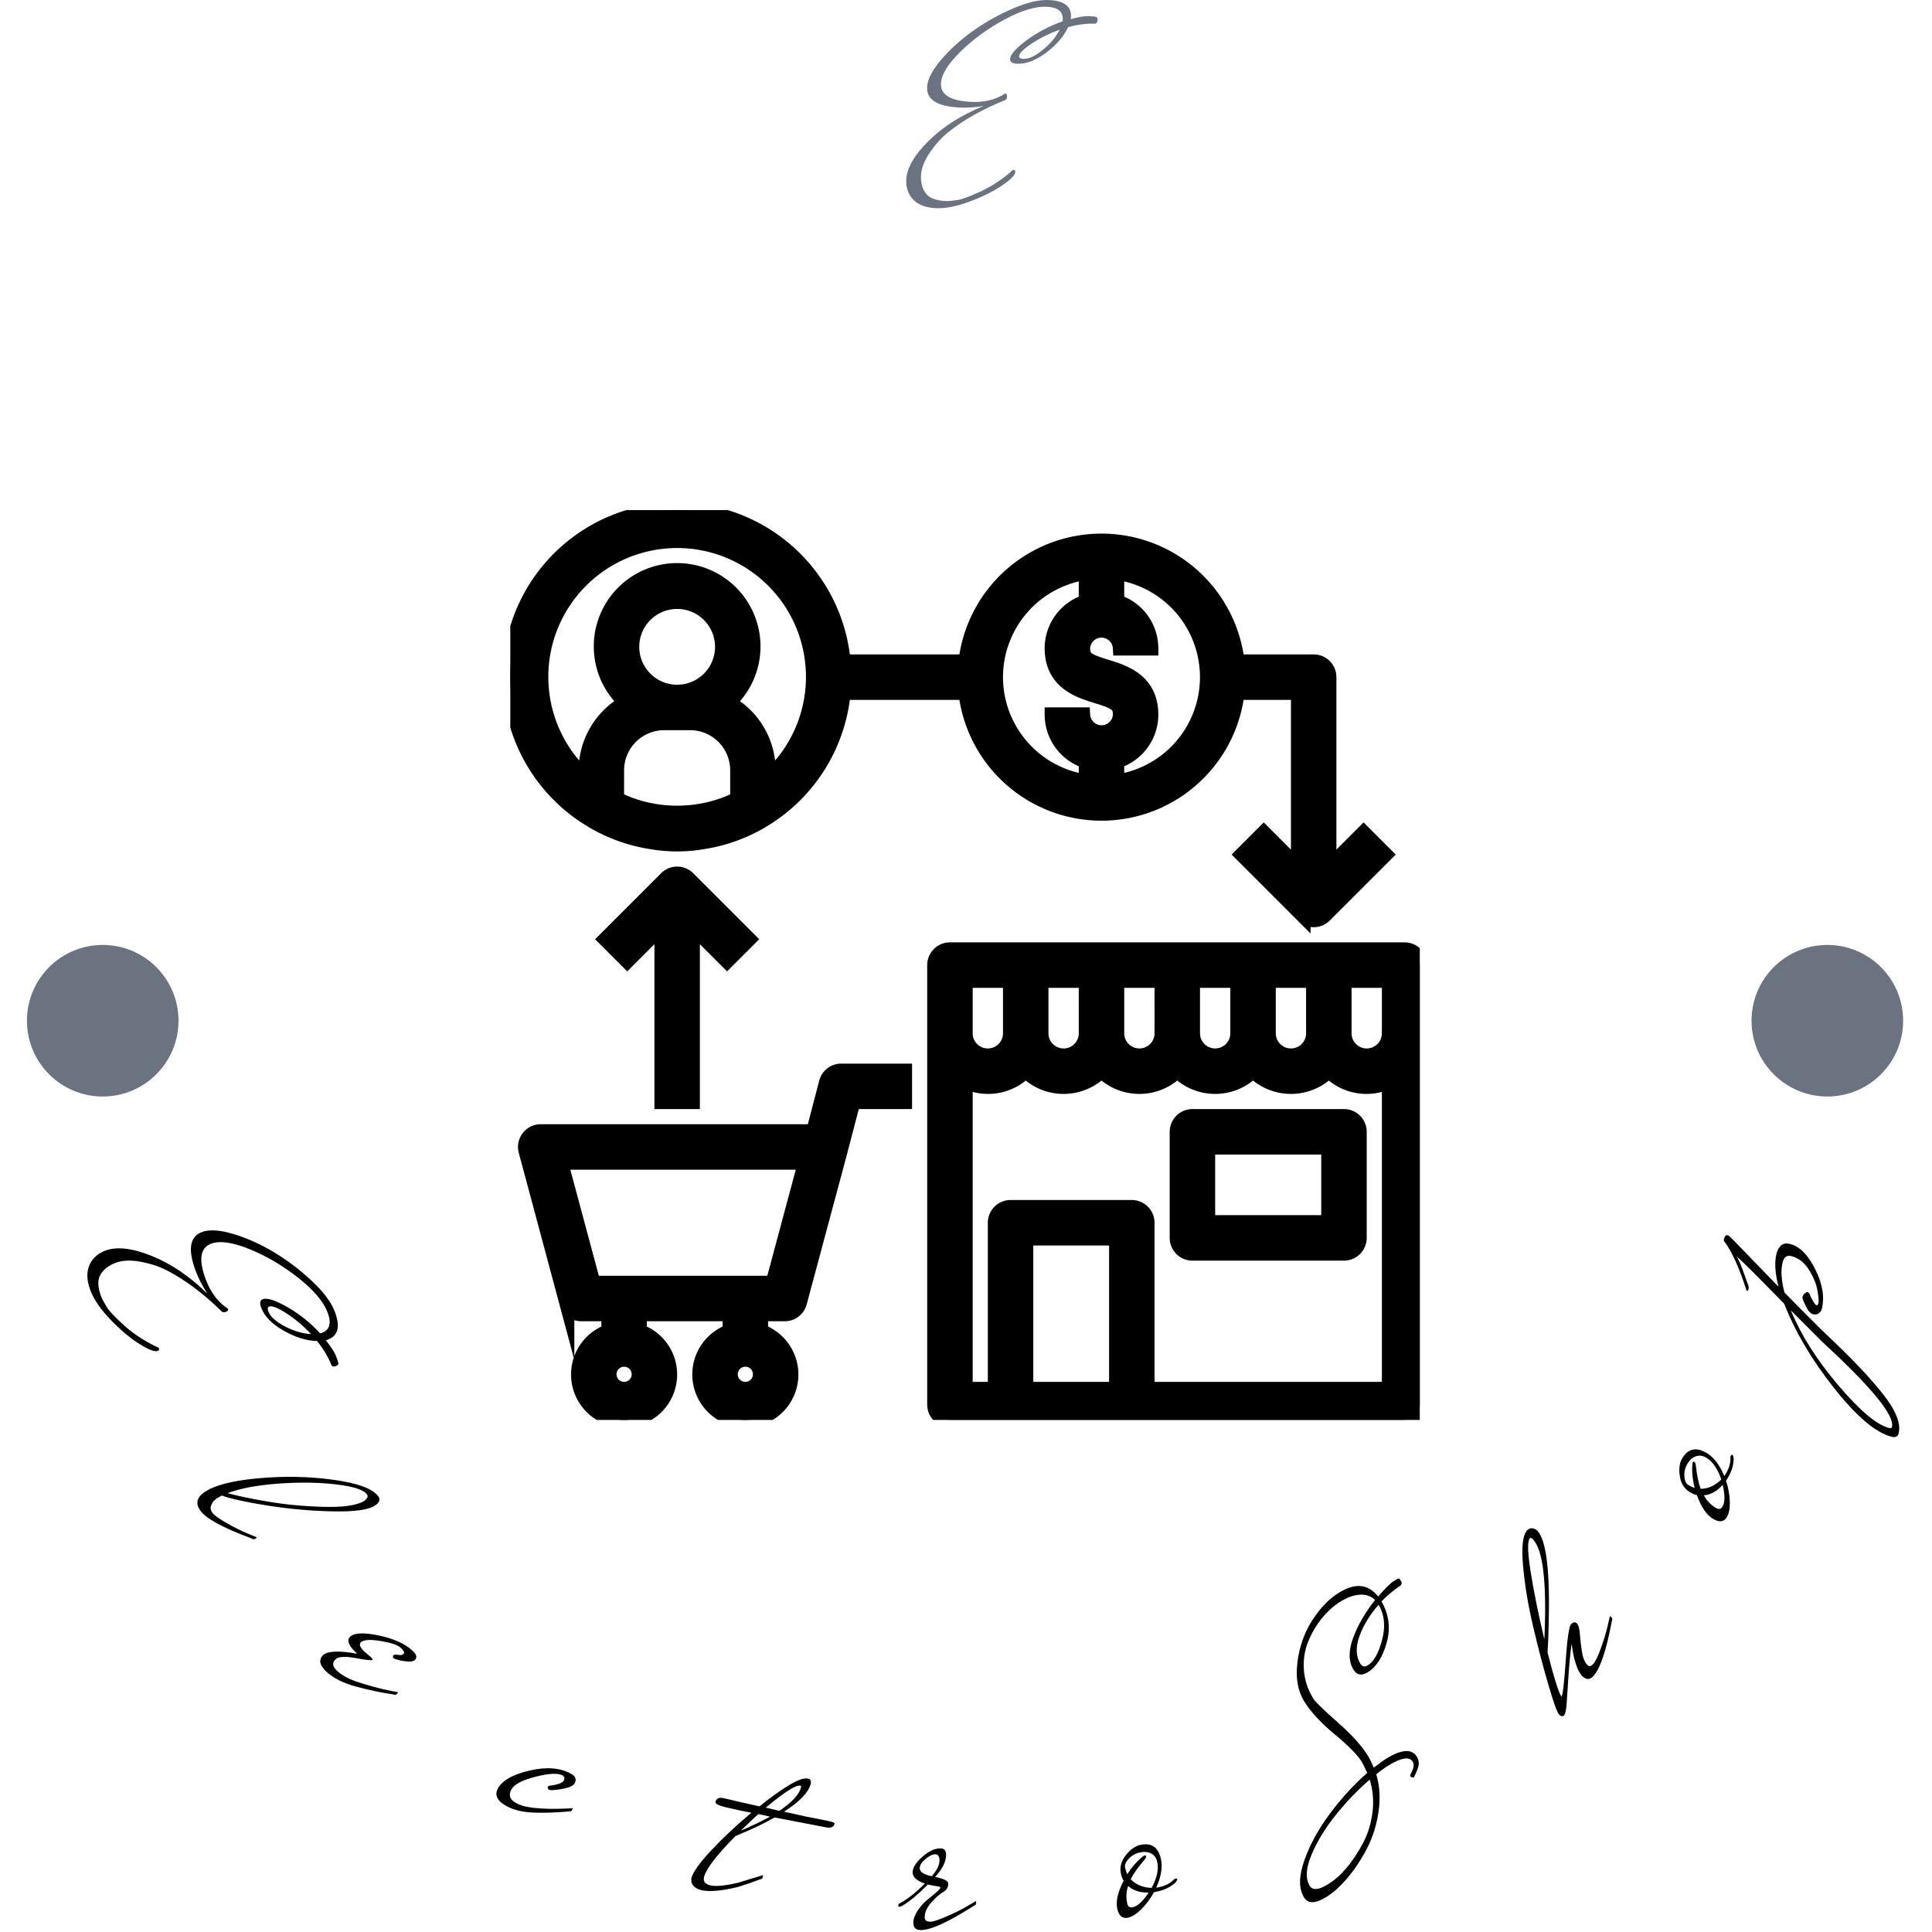 <svg xmlns="http://www.w3.org/2000/svg" version="1.1" xmlns:xlink="http://www.w3.org/1999/xlink" xmlns:svgjs="http://svgjs.dev/svgjs" width="1500" height="1500" viewBox="0 0 1500 1500"><g transform="matrix(1,0,0,1,-0.75,-0.749)"><svg viewBox="0 0 280 280" data-background-color="#ffffff" preserveAspectRatio="xMidYMid meet" height="1500" width="1500" xmlns="http://www.w3.org/2000/svg" xmlns:xlink="http://www.w3.org/1999/xlink"><g id="tight-bounds" transform="matrix(1,0,0,1,0.14,0.14)"><svg viewBox="0 0 279.72 279.72" height="279.72" width="279.72"><g><svg viewBox="0 0 279.72 279.72" height="279.72" width="279.72"><g><svg viewBox="0 0 279.72 279.72" height="279.72" width="279.72"><g id="textblocktransform"><svg viewBox="0 0 279.72 279.72" height="279.72" width="279.72" id="textblock"><g><svg viewBox="0 0 279.72 279.72" height="279.72" width="279.72"><g transform="matrix(1,0,0,1,73.956,73.929)"><svg viewBox="0 0 131.807 131.861" height="131.861" width="131.807"><g id="icon-0"><svg xmlns="http://www.w3.org/2000/svg" data-name="Layer 1" viewBox="1.991 1.979 60.009 60.033" x="0" y="0" height="131.861" width="131.807" class="icon-xg-0" data-fill-palette-color="accent" id="xg-0"><path class="cls-1" d="M61 31H31a1 1 0 0 0-1 1V61a1 1 0 0 0 1 1H61a1 1 0 0 0 1-1V32A1 1 0 0 0 61 31Zm-1 5.5a1.5 1.5 0 0 1-3 0V33h3Zm-5 0a1.5 1.5 0 0 1-3 0V33h3Zm-5 0a1.5 1.5 0 0 1-3 0V33h3Zm-5 0a1.5 1.5 0 0 1-3 0V33h3Zm-5 0a1.5 1.5 0 0 1-3 0V33h3ZM32 33h3v3.5a1.5 1.5 0 0 1-3 0Zm4 27V50h6V60Zm8 0V49a1 1 0 0 0-1-1H35a1 1 0 0 0-1 1V60H32V39.649a3.446 3.446 0 0 0 4-0.707 3.483 3.483 0 0 0 5 0 3.483 3.483 0 0 0 5 0 3.483 3.483 0 0 0 5 0 3.483 3.483 0 0 0 5 0 3.446 3.446 0 0 0 4 0.707V60Z" stroke="#000000" stroke-miterlimit="10" fill="#000000" data-fill-palette-color="accent"></path><path class="cls-1" d="M20.1 55a1 1 0 0 0 0.965-0.741l2.684-10v-0.007h0L24.6 41H28V39H23.826a1 1 0 0 0-0.968 0.748L22.01 43H4a1 1 0 0 0-0.966 1.259l2.683 10A1 1 0 0 0 6.683 55H8.5v1.184a3 3 0 1 0 2 0V55h6v1.184a3 3 0 1 0 2 0V55ZM9.5 60a1 1 0 1 1 1-1A1 1 0 0 1 9.5 60Zm8 0a1 1 0 1 1 1-1A1 1 0 0 1 17.5 60ZM5.3 45H21.479l-2.146 8H7.45Z" stroke="#000000" stroke-miterlimit="10" fill="#000000" data-fill-palette-color="accent"></path><path class="cls-1" d="M55 12H49.941a9 9 0 0 0-17.882 0h-8.11A11 11 0 1 0 7.465 22.49c0.012 0.008 0.021 0.019 0.034 0.027s0.033 0.015 0.049 0.024a10.939 10.939 0 0 0 2.508 1.047c0.082 0.023 0.165 0.043 0.248 0.064q0.522 0.132 1.063 0.213c0.1 0.016 0.2 0.034 0.306 0.047a10.049 10.049 0 0 0 2.654 0c0.1-0.013 0.2-0.031 0.306-0.047q0.542-0.081 1.063-0.213c0.083-0.021 0.166-0.041 0.248-0.064a10.939 10.939 0 0 0 2.508-1.047c0.016-0.009 0.033-0.015 0.049-0.024s0.022-0.019 0.034-0.027A11 11 0 0 0 23.949 14h8.11a9 9 0 0 0 17.882 0H54V25.586l-2.293-2.293-1.414 1.414 4 4a1 1 0 0 0 1.414 0l4-4-1.414-1.414L56 25.586V13A1 1 0 0 0 55 12ZM13 14a3 3 0 1 1 3-3A3 3 0 0 1 13 14Zm-0.856 2h1.712A3.147 3.147 0 0 1 17 19.144V21.05l-0.07 0.034a8.487 8.487 0 0 1-0.846 0.36l-0.072 0.026a9.111 9.111 0 0 1-6.024 0l-0.072-0.026a8.487 8.487 0 0 1-0.846-0.36L9 21.05V19.144A3.147 3.147 0 0 1 12.144 16ZM19 19.689v-0.545a5.126 5.126 0 0 0-2.641-4.466 5 5 0 1 0-6.718 0A5.126 5.126 0 0 0 7 19.144v0.545a9 9 0 1 1 12 0ZM34 13a7 7 0 0 1 6-6.92V8.039a3.207 3.207 0 0 0-2.251 3.037c0 2.258 1.78 2.8 2.958 3.163 1.313 0.4 1.544 0.589 1.544 1.254a1.252 1.252 0 0 1-2.5 0h-2A3.206 3.206 0 0 0 40 18.53v1.39A7 7 0 0 1 34 13Zm8 6.92V18.53a3.206 3.206 0 0 0 2.251-3.037c0-2.262-1.781-2.806-2.96-3.167-1.312-0.4-1.542-0.588-1.542-1.25a1.252 1.252 0 0 1 2.5 0h2A3.207 3.207 0 0 0 42 8.039V6.08a6.991 6.991 0 0 1 0 13.84Z" stroke="#000000" stroke-miterlimit="10" fill="#000000" data-fill-palette-color="accent"></path><path class="cls-1" d="M14 41V29.414l2.293 2.293 1.414-1.414-4-4a1 1 0 0 0-1.414 0l-4 4 1.414 1.414L12 29.414V41Z" stroke="#000000" stroke-miterlimit="10" fill="#000000" data-fill-palette-color="accent"></path><path class="cls-1" d="M57 42H47a1 1 0 0 0-1 1v7a1 1 0 0 0 1 1H57a1 1 0 0 0 1-1V43A1 1 0 0 0 57 42Zm-1 7H48V44h8Z" stroke="#000000" stroke-miterlimit="10" fill="#000000" data-fill-palette-color="accent"></path></svg></g></svg></g><g id="text-0"><path d="M147.412 9.234v0c-0.701-0.031-1.042-0.255-1.024-0.671v0c0.029-0.655 0.831-1.567 2.407-2.736 1.575-1.163 3.305-2.07 5.188-2.722v0c0.022-0.045 0.036-0.134 0.042-0.267v0c0.052-1.17-0.726-1.791-2.333-1.862-1.613-0.071-3.628 0.535-6.043 1.82-2.416 1.291-4.551 2.84-6.406 4.646-1.855 1.806-2.812 3.361-2.87 4.663v0c-0.072 1.64 1.402 2.527 4.424 2.661v0c1.765 0.078 3.305-0.271 4.618-1.048v0c0.084-0.102 0.179-0.151 0.285-0.147v0c0.179 0.008 0.262 0.147 0.249 0.419-0.012 0.278-0.109 0.452-0.291 0.523v0c-3.319 1.337-6.088 2.908-8.308 4.711v0c-0.942 0.767-1.813 1.739-2.613 2.916-0.794 1.177-1.214 2.278-1.259 3.303-0.046 1.032 0.185 1.89 0.691 2.575 0.506 0.685 1.487 1.06 2.942 1.124v0c0.497-0.005 1.059-0.056 1.686-0.154 0.634-0.104 1.708-0.501 3.223-1.189 1.514-0.688 2.977-1.627 4.388-2.818v0c0.216-0.249 0.391-0.37 0.523-0.364v0c0.151 0.033 0.222 0.139 0.214 0.317v0c-0.02 0.443-0.661 1.094-1.925 1.953-1.257 0.852-2.821 1.628-4.694 2.326-1.866 0.699-3.49 1.018-4.872 0.958v0c-1.977-0.087-3.3-0.822-3.967-2.203v0c-0.26-0.561-0.375-1.193-0.344-1.894v0c0.076-1.719 1.156-3.606 3.242-5.66 2.085-2.061 4.747-3.749 7.985-5.063v0c-1.235 0.204-2.371 0.283-3.409 0.237v0c-3.28-0.145-4.879-1.127-4.799-2.945v0c0.049-1.117 0.721-2.436 2.013-3.956 1.293-1.52 2.832-2.919 4.618-4.198 1.792-1.272 3.718-2.353 5.778-3.243 2.06-0.889 3.804-1.303 5.232-1.24v0c2.209 0.098 3.279 0.904 3.213 2.418v0c-0.007 0.152-0.022 0.267-0.045 0.346v0c1.16-0.313 2.024-0.457 2.593-0.432 0.575 0.025 0.938 0.061 1.088 0.108 0.157 0.047 0.229 0.212 0.217 0.496-0.013 0.284-0.126 0.448-0.34 0.492v0c-1.19-0.053-2.499 0.111-3.927 0.492v0c-0.63 1.357-1.695 2.595-3.196 3.715-1.494 1.12-2.892 1.651-4.194 1.593zM147.698 8.144v0c-0.011 0.238 0.193 0.366 0.61 0.385v0c0.78 0.034 1.724-0.401 2.83-1.306 1.106-0.899 1.918-1.873 2.435-2.924v0c-1.535 0.562-2.894 1.24-4.075 2.036-1.181 0.789-1.781 1.392-1.8 1.809z" fill="#6b7280" data-fill-palette-color="primary"></path><path d="M3.904 147.931c0-6.066 4.917-10.983 10.983-10.983 6.066 0 10.983 4.917 10.984 10.983 0 6.066-4.917 10.983-10.984 10.983-6.066 0-10.983-4.917-10.983-10.983z" fill="#6b7280" data-fill-palette-color="primary"></path><path d="M253.849 147.931c0-6.066 4.917-10.983 10.984-10.983 6.066 0 10.983 4.917 10.983 10.983 0 6.066-4.917 10.983-10.983 10.983-6.066 0-10.983-4.917-10.984-10.983z" fill="#6b7280" data-fill-palette-color="primary"></path></g><g id="text-1"><path d="M37.862 189.543v0c-0.261-0.68-0.191-1.097 0.21-1.251v0c0.63-0.242 1.827 0.141 3.592 1.15 1.758 1.012 3.332 2.274 4.723 3.788v0c0.059 0.006 0.153-0.016 0.283-0.066v0c1.13-0.435 1.396-1.431 0.797-2.987-0.601-1.563-2.013-3.222-4.233-4.977-2.224-1.761-4.576-3.147-7.057-4.157-2.481-1.01-4.351-1.273-5.611-0.788v0c-1.588 0.611-1.819 2.377-0.695 5.299v0c0.658 1.711 1.629 3.026 2.91 3.944v0c0.13 0.042 0.214 0.113 0.252 0.211v0c0.067 0.173-0.033 0.311-0.299 0.413-0.266 0.102-0.469 0.081-0.609-0.063v0c-2.643-2.593-5.279-4.568-7.907-5.926v0c-1.124-0.582-2.408-1.006-3.851-1.273-1.443-0.267-2.662-0.21-3.657 0.173-0.995 0.383-1.714 0.954-2.16 1.714-0.443 0.766-0.393 1.853 0.149 3.261v0c0.208 0.466 0.493 0.977 0.855 1.533 0.356 0.558 1.175 1.413 2.456 2.566 1.28 1.153 2.778 2.151 4.492 2.994v0c0.326 0.109 0.512 0.225 0.56 0.349v0c0.032 0.158-0.038 0.27-0.211 0.336v0c-0.426 0.164-1.308-0.174-2.646-1.014-1.337-0.84-2.725-2.005-4.163-3.493-1.436-1.483-2.41-2.892-2.923-4.226v0c-0.734-1.909-0.582-3.467 0.456-4.676v0c0.418-0.48 0.967-0.851 1.646-1.112v0c1.662-0.639 3.901-0.395 6.719 0.734 2.815 1.123 5.517 2.948 8.106 5.477v0c-0.701-1.085-1.245-2.131-1.632-3.138v0c-1.219-3.169-0.949-5.092 0.812-5.769v0c1.081-0.416 2.608-0.326 4.581 0.269 1.98 0.593 3.946 1.474 5.901 2.644 1.948 1.173 3.769 2.553 5.465 4.142 1.694 1.582 2.807 3.065 3.339 4.449v0c0.825 2.144 0.508 3.496-0.949 4.056v0c-0.154 0.059-0.273 0.091-0.357 0.095v0c0.778 0.97 1.272 1.73 1.483 2.28 0.214 0.556 0.331 0.915 0.351 1.078 0.022 0.169-0.105 0.307-0.384 0.413-0.278 0.107-0.481 0.068-0.608-0.117v0c-0.444-1.155-1.141-2.33-2.091-3.525v0c-1.548-0.043-3.162-0.542-4.842-1.498-1.686-0.954-2.77-2.058-3.253-3.312zM39.004 189.359v0c-0.222 0.086-0.256 0.329-0.102 0.73v0c0.29 0.754 1.091 1.47 2.402 2.151 1.317 0.677 2.58 1.046 3.787 1.106v0c-1.166-1.225-2.371-2.237-3.614-3.035-1.247-0.79-2.071-1.107-2.473-0.952z" fill="#000000" data-fill-palette-color="secondary"></path><path d="M29.018 218.914v0c-0.701-0.988-0.514-1.863 0.561-2.625v0c1.431-1.014 4.032-1.694 7.803-2.04 3.771-0.345 7.424-0.274 10.959 0.214 3.531 0.482 5.702 1.296 6.514 2.441v0c0.295 0.416 0.145 0.834-0.449 1.255v0c-0.923 0.655-2.979 0.948-6.167 0.88-3.188-0.068-6.327-0.346-9.415-0.834-3.088-0.488-5.315-0.974-6.681-1.458v0c-0.382 0.206-0.634 0.352-0.759 0.44-0.119 0.084-0.249 0.193-0.39 0.326-0.136 0.129-0.27 0.358-0.401 0.686-0.136 0.323-0.075 0.666 0.181 1.028 0.257 0.362 0.93 0.854 2.02 1.476 1.081 0.621 2.089 1.127 3.024 1.519v0l1.411 0.582c-0.028 0.052-0.109 0.126-0.244 0.222-0.13 0.092-0.306 0.071-0.531-0.062v0c-4.13-1.534-6.609-2.884-7.436-4.05zM52.774 217.539v0c0.471-0.366 0.612-0.681 0.424-0.946v0c-0.482-0.68-1.985-1.169-4.507-1.465-2.523-0.297-5.315-0.333-8.378-0.109-3.068 0.228-5.513 0.687-7.334 1.379v0c1.405 0.391 3.349 0.798 5.831 1.221 2.477 0.426 5.152 0.68 8.024 0.761 2.867 0.085 4.847-0.195 5.94-0.841z" fill="#000000" data-fill-palette-color="secondary"></path><path d="M51.767 239.669v0c-1.191-1.09-1.55-1.894-1.077-2.411v0c0.563-0.615 1.937-0.7 4.121-0.253 2.184 0.447 3.843 1.188 4.975 2.224v0c0.576 0.527 0.701 0.969 0.375 1.326v0c-0.183 0.2-0.531 0.281-1.043 0.243-0.517-0.033-0.979-0.106-1.387-0.22-0.403-0.118-0.625-0.195-0.664-0.23v0c-0.117-0.107-0.153-0.23-0.107-0.368v0c0.091-0.177 0.327-0.225 0.71-0.144 0.388 0.077 0.662 0.027 0.823-0.149 0.165-0.181 0.023-0.477-0.426-0.887-0.444-0.407-1.431-0.735-2.96-0.986-1.529-0.241-2.474-0.164-2.836 0.231v0c-0.273 0.298-0.062 0.764 0.631 1.398v0c0.122 0.112 0.351 0.303 0.686 0.574 0.335 0.271 0.458 0.455 0.369 0.553-0.094 0.103-0.915 0.01-2.465-0.277-1.544-0.283-2.518-0.205-2.92 0.235v0c-0.456 0.498-0.361 1.042 0.284 1.632 0.649 0.594 1.536 1.096 2.659 1.505v0c1.84 0.616 3.597 1.089 5.27 1.418v0l0.9 0.164c-0.016 0.057-0.08 0.146-0.192 0.268-0.107 0.117-0.287 0.132-0.539 0.045v0c-1.712-0.247-3.487-0.621-5.327-1.12-1.849-0.499-3.277-1.209-4.283-2.129-1.001-0.916-1.195-1.708-0.583-2.377 0.608-0.664 2.276-0.752 5.006-0.265z" fill="#000000" data-fill-palette-color="secondary"></path><path d="M76.968 261.956l0.433 0.057c1.392 0.147 2.958 0.178 4.698 0.093v0l0.913-0.053c-0.002 0.059-0.043 0.161-0.123 0.306-0.077 0.139-0.248 0.196-0.514 0.171v0c-1.722 0.163-3.384 0.218-4.988 0.167-1.604-0.052-2.936-0.37-3.996-0.954v0c-1.345-0.741-1.751-1.595-1.219-2.563v0c0.638-1.16 2.165-2.019 4.582-2.578 2.419-0.565 4.42-0.411 6.002 0.46v0c0.661 0.364 0.835 0.83 0.523 1.398v0c-0.182 0.331-0.706 0.582-1.572 0.756v0c-1.2 0.231-1.907 0.287-2.122 0.169-0.215-0.118-0.269-0.273-0.164-0.464v0c0.038-0.07 0.126-0.112 0.263-0.128v0c0.312-0.017 0.695-0.089 1.15-0.216 0.459-0.133 0.747-0.307 0.865-0.522v0c0.182-0.331 0.119-0.58-0.188-0.749v0c-0.661-0.364-1.958-0.3-3.891 0.192-1.93 0.486-3.098 1.098-3.503 1.835v0c-0.453 0.823-0.231 1.482 0.668 1.977v0c0.591 0.326 1.319 0.541 2.183 0.646z" fill="#000000" data-fill-palette-color="secondary"></path><path d="M104.791 260.585v0c1.784 0.423 3.542 0.827 5.274 1.21v0c3.66-2.927 6.003-4.27 7.026-4.026v0c0.367 0.087 0.504 0.327 0.411 0.72v0c-0.298 1.256-1.589 2.613-3.874 4.07v0l3.004 0.672c2.01 0.388 3.237 0.635 3.681 0.741 0.451 0.107 0.663 0.215 0.638 0.324v0c-0.118 0.496-0.521 0.676-1.21 0.54v0l-7.475-1.437c-1.574 0.899-3.463 1.794-5.668 2.686v0c-2.768 2.806-4.291 4.798-4.571 5.977v0c-0.144 0.605 0.171 1 0.944 1.183 0.773 0.183 2.099 0.056 3.978-0.383v0l3.619-1.101c0.02 0.059 0.011 0.169-0.028 0.331-0.037 0.155-0.186 0.255-0.449 0.301v0c-0.975 0.381-2.03 0.743-3.165 1.086v0c-2.38 0.571-4.134 0.723-5.261 0.456v0c-0.528-0.125-0.912-0.329-1.152-0.61-0.233-0.28-0.338-0.526-0.314-0.738v0l-0.012-0.339c0.211-0.889 1.172-2.246 2.884-4.071 1.705-1.827 3.647-3.645 5.825-5.455v0c-1.274-0.248-2.475-0.506-3.602-0.773-1.127-0.267-1.659-0.533-1.597-0.797v0c0.118-0.496 0.482-0.685 1.094-0.567zM116.09 259.021v0c0.031-0.129-0.006-0.205-0.109-0.23v0c-0.605-0.144-2.272 0.917-4.999 3.181v0l1.971 0.468c1.849-1.255 2.895-2.395 3.137-3.419zM111.59 263.28v0c-0.844-0.2-1.41-0.321-1.7-0.363v0c-0.319 0.285-0.766 0.706-1.34 1.264-0.573 0.551-0.968 0.927-1.186 1.127v0c1.602-0.674 3.011-1.35 4.226-2.028z" fill="#000000" data-fill-palette-color="secondary"></path><path d="M130.622 276.277v0c-0.114 0.05-0.217 0.073-0.31 0.07-0.093-0.003-0.137-0.057-0.134-0.163 0.003-0.106 0.046-0.201 0.128-0.284v0c1.124-0.582 2.368-1.554 3.734-2.916v0c-1.206-0.414-1.798-0.965-1.778-1.653 0.021-0.688 0.504-1.441 1.45-2.26 0.939-0.819 1.812-1.216 2.619-1.192v0c0.542 0.016 0.804 0.346 0.784 0.987v0c-0.03 0.999-0.562 2.049-1.596 3.15v0c1.29 0.258 1.929 0.588 1.917 0.992v0c-0.016 0.536-0.267 0.939-0.752 1.209-0.478 0.27-1.04 0.76-1.683 1.469-0.637 0.709-0.967 1.427-0.99 2.155v0c-0.005 0.159 0.044 0.309 0.146 0.451 0.102 0.136 0.328 0.209 0.678 0.219 0.351 0.011 1.1-0.231 2.247-0.726 1.147-0.488 2.162-0.987 3.046-1.497v0l1.314-0.774c0.025 0.054 0.035 0.163 0.03 0.329-0.005 0.159-0.131 0.287-0.379 0.385v0c-3.707 2.37-6.276 3.534-7.705 3.491v0c-0.701-0.021-1.041-0.383-1.02-1.084v0c0.017-0.562 0.23-1.149 0.64-1.759 0.409-0.61 0.855-1.11 1.337-1.499 0.482-0.389 0.927-0.76 1.335-1.111 0.401-0.352 0.604-0.581 0.606-0.687 0.003-0.106-0.163-0.177-0.5-0.214-0.336-0.043-0.774-0.126-1.313-0.248v0c-1.53 1.543-2.814 2.596-3.851 3.16zM133.294 270.737v0c-0.016 0.536 0.564 0.931 1.742 1.185v0c0.727-0.839 1.101-1.576 1.12-2.211 0.019-0.635-0.173-0.959-0.577-0.971-0.404-0.012-0.88 0.208-1.43 0.662-0.557 0.46-0.842 0.905-0.855 1.335z" fill="#000000" data-fill-palette-color="secondary"></path><path d="M170.405 272.786v0c-0.711 0.671-1.606 1.121-2.688 1.35v0l-0.476 0.1c-0.538 0.973-1.155 1.8-1.85 2.482-0.695 0.681-1.334 1.084-1.916 1.207v0c-0.816 0.173-1.335-0.269-1.559-1.325-0.222-1.049 0.086-2.393 0.924-4.031v0c-0.172-0.268-0.302-0.613-0.391-1.033v0c-0.196-0.926 0.04-1.811 0.707-2.656 0.661-0.843 1.373-1.346 2.137-1.508v0c1.612-0.341 2.603 0.36 2.971 2.102v0c0.245 1.159 0.011 2.531-0.703 4.116v0l0.476-0.1c0.842-0.178 1.525-0.529 2.051-1.053v0c0.061-0.094 0.157-0.155 0.286-0.182 0.136-0.029 0.214 0.002 0.233 0.093 0.019 0.091-0.048 0.237-0.202 0.438zM165.644 269.034v0c0.119-0.079 0.22-0.128 0.304-0.146 0.078-0.016 0.13 0.037 0.156 0.16 0.025 0.117-0.086 0.313-0.333 0.588v0c-0.883 1.039-1.517 1.944-1.902 2.716v0c0.771 0.798 1.783 1.216 3.036 1.255v0c0.767-1.427 1.039-2.669 0.816-3.724v0c-0.129-0.609-0.424-1.03-0.886-1.264-0.462-0.234-1.001-0.286-1.616-0.155-0.622 0.131-1.16 0.431-1.616 0.9-0.449 0.467-0.631 0.905-0.544 1.312 0.088 0.414 0.195 0.73 0.321 0.947v0c0.638-1.014 1.392-1.877 2.264-2.589zM163.499 273.333v0c-0.277 0.803-0.323 1.641-0.138 2.515v0c0.1 0.473 0.364 0.664 0.791 0.574v0c0.712-0.151 1.485-0.865 2.317-2.144v0c-1.237 0.038-2.227-0.277-2.97-0.945z" fill="#000000" data-fill-palette-color="secondary"></path><path d="M198.233 242.35v0c-0.898 0.549-1.587 0.431-2.067-0.354v0c-0.732-1.197-0.754-2.731-0.067-4.602 0.693-1.874 1.754-3.71 3.185-5.508v0c-0.571-0.566-1.299-0.824-2.183-0.772-0.884 0.052-1.814 0.376-2.791 0.973-0.977 0.597-1.878 1.4-2.704 2.41-0.82 1.006-1.488 2.135-2.002 3.388-0.518 1.247-0.73 2.607-0.637 4.078 0.096 1.477 0.552 2.882 1.366 4.215v0c0.283 0.463 1.451 1.599 3.504 3.409 2.058 1.806 3.536 3.443 4.434 4.911v0c0.228 0.373 0.504 0.933 0.829 1.681v0c0.817-0.631 1.42-1.066 1.81-1.304v0c2.231-1.364 3.705-1.458 4.423-0.284v0c0.255 0.418 0.342 0.838 0.259 1.262-0.085 0.432-0.315 1.015-0.689 1.747v0c-0.255 0.001-0.411-0.044-0.466-0.134-0.055-0.09-0.057-0.202-0.006-0.334v0c0.451-0.811 0.557-1.411 0.319-1.8v0c-0.48-0.785-1.629-0.622-3.448 0.49v0c-0.666 0.407-1.281 0.849-1.843 1.324v0c0.508 1.706 0.616 3.526 0.323 5.458-0.287 1.929-0.842 3.692-1.666 5.289-0.827 1.592-1.769 3.013-2.827 4.265-1.056 1.243-2.089 2.173-3.1 2.791v0c-1.564 0.956-2.628 0.974-3.19 0.054v0c-0.787-1.288-0.776-3.078 0.032-5.373 0.809-2.294 2.051-4.563 3.729-6.806 1.677-2.243 3.474-4.203 5.39-5.878v0c-0.303-0.699-0.574-1.243-0.812-1.633v0c-0.604-0.988-1.911-2.315-3.923-3.979-2.011-1.665-3.48-3.256-4.408-4.775-0.925-1.513-1.25-3.39-0.975-5.63 0.27-2.236 0.982-4.262 2.138-6.078 1.153-1.807 2.467-3.16 3.94-4.061v0c2.321-1.419 4.194-1.222 5.621 0.59v0c1.036-1.199 1.782-1.939 2.239-2.218 0.463-0.283 0.722-0.418 0.777-0.405 0.055 0.013 0.153 0.136 0.294 0.367 0.138 0.226 0.125 0.439-0.039 0.64v0c-1.006 0.677-1.936 1.451-2.792 2.324v0c1.094 1.891 1.347 3.885 0.76 5.982-0.582 2.094-1.494 3.52-2.737 4.28zM189.818 273.315v0c0.411 0.672 1.283 0.601 2.615-0.214v0c1.864-1.139 3.535-3.081 5.016-5.824v0c0.736-1.334 1.218-2.835 1.447-4.503 0.226-1.674 0.096-3.294-0.388-4.86v0c-1.757 1.516-3.404 3.233-4.939 5.149-1.53 1.913-2.7 3.838-3.509 5.776-0.807 1.929-0.888 3.421-0.242 4.476zM197.152 241.114v0c0.266 0.435 0.627 0.512 1.085 0.233v0c0.875-0.535 1.566-1.772 2.072-3.711 0.51-1.933 0.339-3.621-0.512-5.063v0c-1.299 1.492-2.229 3.023-2.79 4.592-0.552 1.571-0.504 2.887 0.145 3.949z" fill="#000000" data-fill-palette-color="secondary"></path><path d="M226.313 245.868v0c0.173-0.173 0.373-1.891 0.6-5.153 0.222-3.258 0.486-5.039 0.79-5.343 0.309-0.309 0.596-0.33 0.863-0.064v0c0.211 0.21 0.345 0.728 0.402 1.551 0.061 0.819 0.163 1.673 0.303 2.562 0.146 0.884 0.418 1.525 0.816 1.923v0c0.211 0.21 0.473 0.159 0.786-0.155 0.313-0.314 0.683-1.058 1.108-2.233 0.43-1.17 0.761-2.252 0.994-3.244v0l0.336-1.489c0.056 0.019 0.143 0.086 0.26 0.204 0.112 0.112 0.12 0.292 0.022 0.54v0c-0.811 4.325-1.722 6.993-2.733 8.005v0c-0.496 0.496-1.011 0.478-1.544-0.055v0c-0.361-0.36-0.665-0.931-0.914-1.712-0.249-0.781-0.413-1.479-0.493-2.092v0l-0.141-0.884c-0.205 1.507-0.36 3.124-0.467 4.851-0.106 1.727-0.192 3.031-0.257 3.911-0.065 0.889-0.193 1.43-0.385 1.622-0.192 0.192-0.426 0.15-0.702-0.126-0.276-0.276-0.785-1.682-1.526-4.218-0.751-2.536-1.487-5.339-2.211-8.409-0.728-3.065-1.221-6.013-1.48-8.845-0.259-2.831-0.055-4.582 0.614-5.251v0c0.285-0.286 0.618-0.351 0.997-0.198v0c0.15 0.037 0.293 0.124 0.428 0.26v0c1.316 1.314 1.872 5.811 1.666 13.492v0c-0.018 1.47-0.073 2.86-0.165 4.17v0c0.995 3.893 1.673 6.02 2.033 6.38zM222.155 223.083v0c-0.192-0.192-0.335-0.241-0.428-0.147v0c-0.384 0.384-0.345 2.022 0.116 4.914 0.461 2.901 1.121 6.151 1.979 9.75v0c0.373-8.195-0.182-13.034-1.667-14.517z" fill="#000000" data-fill-palette-color="secondary"></path><path d="M251.259 211.304v0c0.004 0.977-0.281 1.939-0.854 2.884v0l-0.252 0.416c0.342 1.058 0.523 2.074 0.545 3.046 0.022 0.973-0.122 1.714-0.43 2.224v0c-0.432 0.713-1.11 0.79-2.033 0.231-0.917-0.556-1.687-1.699-2.309-3.431v0c-0.313-0.058-0.654-0.199-1.021-0.422v0c-0.809-0.491-1.294-1.268-1.454-2.332-0.163-1.059-0.043-1.922 0.362-2.59v0c0.854-1.409 2.043-1.653 3.565-0.73v0c1.013 0.614 1.854 1.723 2.523 3.328v0l0.252-0.416c0.446-0.736 0.658-1.474 0.635-2.216v0c-0.027-0.109-0.006-0.22 0.062-0.333 0.072-0.119 0.148-0.154 0.227-0.106 0.079 0.048 0.14 0.197 0.182 0.447zM245.265 212.21v0c0.023-0.141 0.057-0.248 0.102-0.321 0.041-0.068 0.116-0.069 0.223-0.004 0.102 0.062 0.169 0.277 0.201 0.644v0c0.154 1.355 0.381 2.437 0.681 3.245v0c1.109-0.017 2.107-0.469 2.992-1.356v0c-0.516-1.536-1.236-2.583-2.158-3.142v0c-0.532-0.322-1.041-0.395-1.528-0.218-0.487 0.177-0.893 0.535-1.219 1.072-0.329 0.543-0.479 1.142-0.449 1.795 0.033 0.647 0.228 1.079 0.585 1.295 0.362 0.22 0.666 0.357 0.911 0.412v0c-0.304-1.159-0.417-2.3-0.341-3.422zM246.934 216.716v0c0.396 0.751 0.976 1.358 1.741 1.821v0c0.413 0.25 0.733 0.189 0.959-0.185v0c0.377-0.623 0.384-1.675 0.021-3.156v0c-0.818 0.928-1.725 1.435-2.721 1.52z" fill="#000000" data-fill-palette-color="secondary"></path><path d="M257.76 186.483v0c-0.512-1.973-0.61-3.565-0.295-4.775 0.315-1.211 0.979-1.684 1.992-1.42v0c1.383 0.361 2.602 1.605 3.654 3.732 1.048 2.12 1.348 4.041 0.899 5.765v0c-0.042 0.16-0.173 0.335-0.393 0.523-0.215 0.197-0.506 0.248-0.871 0.153-0.365-0.095-0.721-0.502-1.067-1.222-0.341-0.711-0.496-1.128-0.464-1.25 0.03-0.115 0.079-0.226 0.148-0.331 0.07-0.112 0.175-0.211 0.313-0.298 0.133-0.089 0.237-0.123 0.314-0.102 0.077 0.02 0.166 0.112 0.267 0.274v0c0.111 0.309 0.278 0.654 0.5 1.034 0.224 0.373 0.394 0.575 0.51 0.604 0.115 0.03 0.206-0.083 0.273-0.339 0.068-0.263 0.022-0.859-0.139-1.79-0.159-0.938-0.566-1.936-1.22-2.996-0.66-1.061-1.51-1.727-2.547-1.998v0c-0.653-0.17-1.078 0.122-1.275 0.879v0c-0.299 1.146-0.21 2.616 0.266 4.409v0c3.174 3.228 5.208 5.263 6.104 6.105v0c3.577 3.36 6.303 6.232 8.179 8.616 1.869 2.382 2.62 4.277 2.253 5.686v0c-0.122 0.468-0.468 0.627-1.038 0.478v0c-2.299-0.599-5.067-2.945-8.303-7.037-3.237-4.086-5.65-8.162-7.237-12.228v0c-3.669-3.767-5.98-6.069-6.932-6.905v0c0.264 0.377 0.542 0.965 0.833 1.766v0l0.946 2.627c0.01 0.173-0.002 0.324-0.035 0.452-0.033 0.128-0.121 0.187-0.262 0.178v0c-0.9-2.847-1.833-5.026-2.801-6.537v0c-0.239-0.37-0.396-0.579-0.473-0.626v0c-0.057-0.097-0.035-0.286 0.066-0.567 0.099-0.275 0.267-0.382 0.504-0.32v0c0.102 0.027 0.412 0.309 0.929 0.847 0.516 0.538 2.65 2.743 6.402 6.613zM264.117 194.491v0l-4.573-4.578c1.484 3.595 3.779 7.216 6.884 10.864 3.104 3.654 5.555 5.716 7.356 6.185v0c0.231 0.06 0.367 0.01 0.408-0.15v0c0.427-1.64-2.931-5.747-10.075-12.321z" fill="#000000" data-fill-palette-color="secondary"></path></g></svg></g></svg></g></svg></g></svg></g><defs></defs></svg><rect width="279.72" height="279.72" fill="none" stroke="none" visibility="hidden"></rect></g></svg></g></svg>